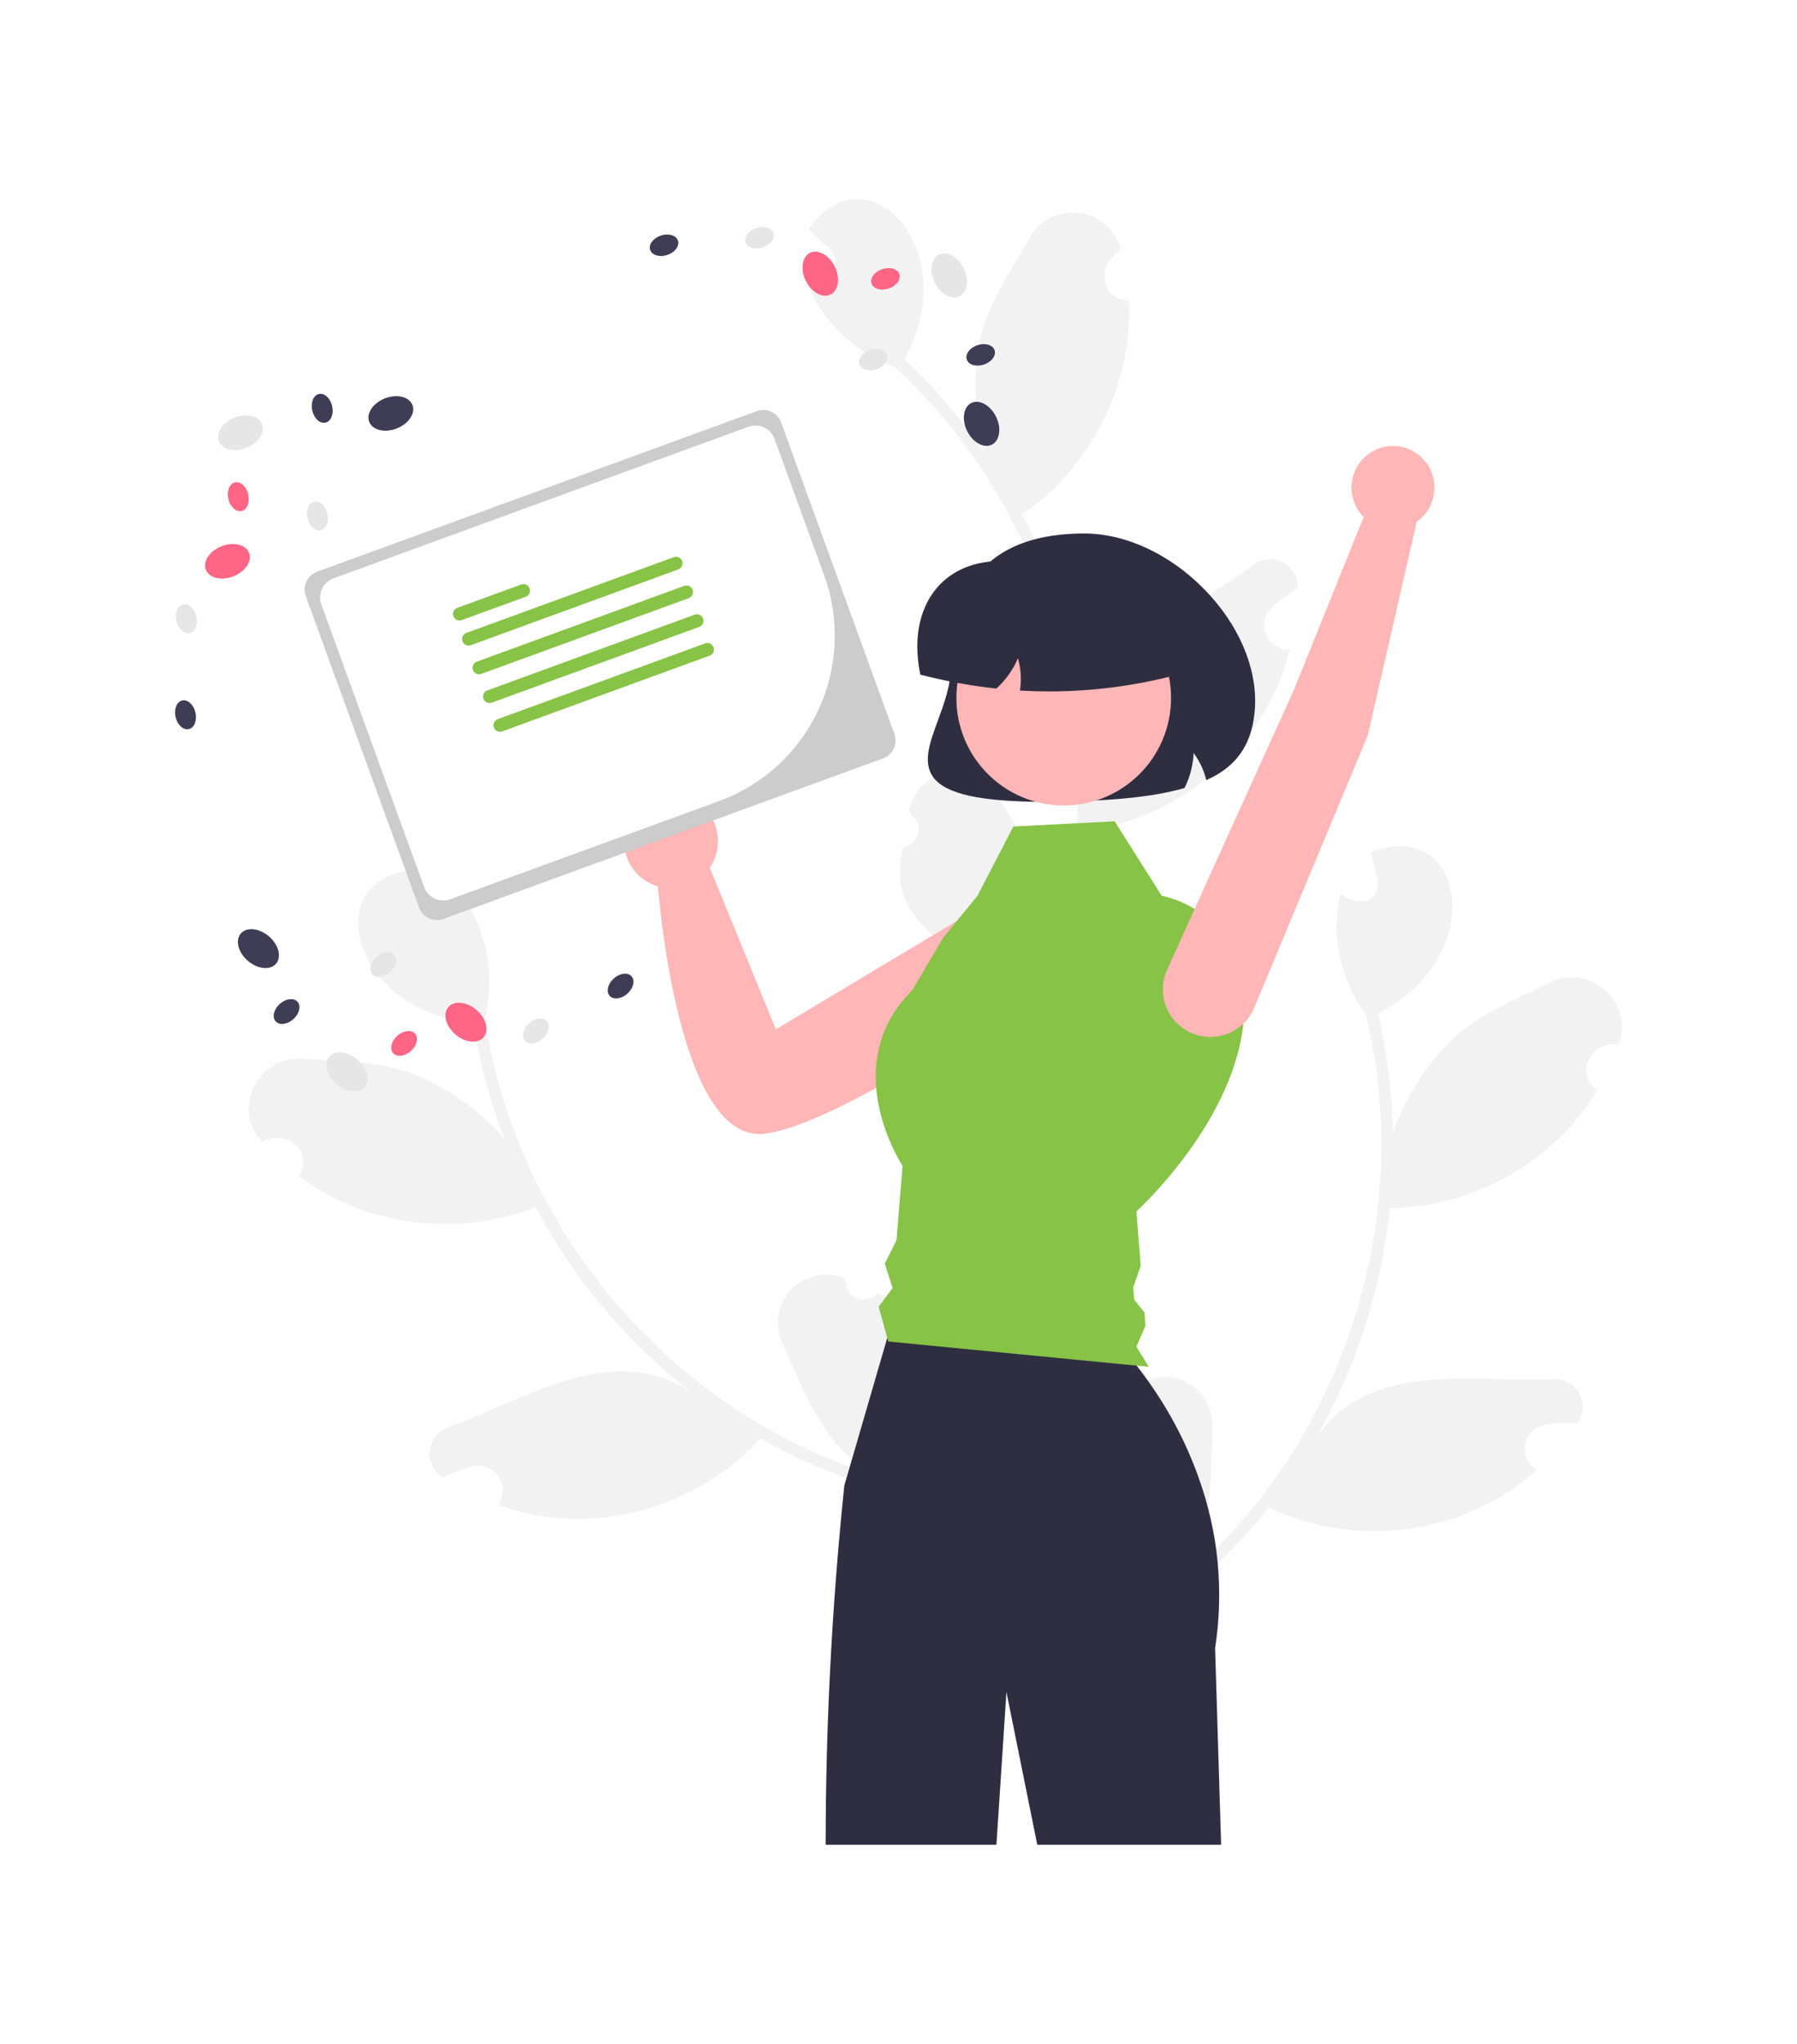 <svg width="248" height="282" viewBox="0 0 308 342" fill="none" xmlns="http://www.w3.org/2000/svg">
<g clip-path="url(#clip0_1007_115)" filter="url(#filter0_d_1007_115)">
<path d="M189.441 226.787C189.997 227.085 190.632 227.204 191.258 227.129C191.885 227.053 192.473 226.787 192.944 226.365C193.414 225.943 193.743 225.387 193.888 224.772C194.032 224.156 193.984 223.511 193.75 222.924C193.812 222.611 193.857 222.387 193.92 222.074C195.124 220.948 196.636 220.208 198.263 219.949C199.89 219.69 201.556 219.923 203.05 220.619C204.543 221.315 205.795 222.442 206.645 223.856C207.495 225.269 207.904 226.905 207.821 228.553C207.439 237.847 207.898 247.877 201.732 255.37C229.873 232.33 242.705 193.079 234.111 157.777C229.894 151.89 227.927 144.069 229.818 136.981C232.191 139.294 236.817 138.673 236.11 134.67C235.731 133.087 235.338 131.51 234.959 129.928C251.168 123.591 255.4 147.738 236.2 157.569C237.757 164.281 238.61 171.137 238.745 178.026C240.912 171.814 244.521 166.207 249.273 161.664C253.875 157.514 259.959 155.073 265.62 152.288C272.507 148.89 280.152 155.626 277.44 162.817C272.855 162.229 269.61 167.72 273.771 170.671C266.463 182.968 252.45 190.784 238.213 190.908C236.774 204.939 232.365 218.502 225.283 230.692C234.378 216.836 251.979 220.825 265.888 220.235C266.811 220.118 267.748 220.273 268.585 220.681C269.421 221.089 270.121 221.731 270.599 222.531C271.077 223.33 271.312 224.252 271.277 225.183C271.241 226.115 270.935 227.015 270.397 227.776C268.567 227.668 266.731 227.743 264.916 227.999C264.063 228.126 263.269 228.514 262.644 229.11C262.019 229.707 261.594 230.482 261.426 231.33C261.258 232.179 261.356 233.058 261.707 233.848C262.058 234.638 262.644 235.3 263.385 235.744C251.183 246.951 232.275 249.36 217.436 242.209C213.048 247.746 208.098 252.811 202.666 257.323L180.604 246.786C180.642 246.503 180.691 246.215 180.737 245.936C182.718 247.04 184.826 247.896 187.015 248.487C184.661 239.498 182.039 234.232 189.44 226.787H189.441Z" fill="#F2F2F2"/>
<path d="M150.457 205.517C150.054 206.003 149.511 206.354 148.902 206.521C148.294 206.687 147.648 206.663 147.054 206.45C146.46 206.237 145.945 205.847 145.58 205.331C145.215 204.816 145.016 204.2 145.012 203.568C144.836 203.302 144.71 203.111 144.534 202.846C142.995 202.258 141.316 202.144 139.712 202.518C138.108 202.893 136.652 203.739 135.531 204.948C134.41 206.157 133.675 207.674 133.42 209.304C133.165 210.935 133.402 212.604 134.1 214.099C137.952 222.563 141.304 232.024 149.835 236.634C115.098 225.931 88.437 194.429 83.106 158.487C84.795 151.441 83.672 143.454 79.252 137.605C77.925 140.644 73.407 141.817 72.555 137.842C72.31 136.233 72.08 134.624 71.835 133.016C54.438 133.272 59.61 157.235 81.093 159.084C82.177 165.888 83.969 172.561 86.438 178.992C82.091 174.058 76.638 170.228 70.527 167.818C64.703 165.712 58.149 165.751 51.858 165.311C44.2 164.767 39.656 173.895 44.875 179.53C48.9 177.253 53.972 181.112 51.23 185.417C62.627 194.044 78.547 195.986 91.779 190.721C98.395 203.171 107.584 214.066 118.733 222.679C105.093 213.284 90.294 223.63 77.19 228.34C76.291 228.581 75.482 229.079 74.861 229.773C74.24 230.466 73.833 231.326 73.692 232.247C73.55 233.168 73.679 234.111 74.063 234.96C74.446 235.809 75.068 236.528 75.853 237.028C77.507 236.237 79.236 235.613 81.013 235.164C81.852 234.958 82.733 235.018 83.536 235.334C84.339 235.65 85.025 236.208 85.5 236.93C85.975 237.652 86.215 238.504 86.188 239.368C86.16 240.232 85.867 241.067 85.347 241.758C100.868 247.526 119.285 242.611 130.336 230.38C136.484 233.85 142.975 236.67 149.705 238.795L166.17 220.7C166.029 220.451 165.875 220.204 165.727 219.962C164.308 221.733 162.678 223.323 160.873 224.697C159.669 215.483 160.115 209.615 150.458 205.517L150.457 205.517Z" fill="#F2F2F2"/>
<path d="M154.694 129.054C155.322 128.99 155.915 128.735 156.394 128.322C156.872 127.91 157.212 127.36 157.367 126.747C157.523 126.134 157.487 125.489 157.264 124.897C157.042 124.305 156.643 123.797 156.122 123.44C156 123.146 155.912 122.934 155.791 122.64C156.163 121.032 157.007 119.573 158.213 118.449C159.419 117.325 160.933 116.588 162.56 116.332C164.187 116.075 165.853 116.311 167.345 117.01C168.837 117.709 170.087 118.838 170.935 120.253C175.791 128.181 181.752 136.251 180.804 145.916C191.344 111.069 180.154 71.318 153.374 46.813C146.597 44.281 140.612 38.887 138.238 31.947C141.495 32.541 144.989 29.442 142.175 26.513C140.979 25.412 139.776 24.322 138.581 23.22C148.51 8.905 165.46 26.586 154.992 45.473C160.02 50.175 164.544 55.39 168.489 61.034C166.832 54.666 166.707 47.995 168.124 41.569C169.634 35.553 173.327 30.128 176.476 24.654C180.303 17.986 190.398 19.308 192.148 26.792C188.015 28.865 188.377 35.236 193.473 35.361C194.249 49.652 186.966 63.968 175.217 72.024C181.83 84.476 185.717 98.198 186.621 112.274C186.461 95.69 203.292 89.17 214.511 80.91C215.212 80.297 216.076 79.903 216.997 79.774C217.919 79.645 218.857 79.788 219.699 80.184C220.541 80.581 221.249 81.215 221.738 82.008C222.226 82.801 222.474 83.719 222.45 84.651C220.871 85.584 219.389 86.672 218.024 87.898C217.386 88.48 216.943 89.246 216.756 90.09C216.57 90.934 216.648 91.816 216.981 92.614C217.313 93.412 217.884 94.087 218.615 94.547C219.346 95.007 220.201 95.229 221.063 95.183C217.17 111.303 202.815 123.865 186.516 126.218C185.955 133.265 184.665 140.235 182.666 147.016L158.488 150.593C158.362 150.337 158.243 150.07 158.125 149.813C160.384 149.622 162.611 149.156 164.756 148.423C157.8 142.276 152.693 139.37 154.694 129.054L154.694 129.054Z" fill="#F2F2F2"/>
<path d="M179.012 121.284C168.004 121.284 162.034 119.936 159.949 117.059C158.109 114.521 159.342 111.172 160.771 107.294C161.797 104.507 162.961 101.348 162.961 98.222C162.961 83.015 170.656 75.305 185.834 75.305C193.385 75.305 201.493 79.324 207.523 86.056C213.005 92.176 215.735 99.501 215.015 106.152C214.424 111.607 211.89 115.194 207.04 117.442L206.756 117.574L206.676 117.271C206.257 115.706 205.548 114.233 204.586 112.93C204.493 114.975 203.978 116.979 203.074 118.816L203.023 118.921L202.911 118.953C197.421 120.52 190.906 120.944 185.844 121.138C183.38 121.235 181.102 121.283 179.012 121.284Z" fill="#2F2E41"/>
<path d="M182.011 142.471C181.59 141.229 180.878 140.105 179.936 139.193C178.994 138.281 177.848 137.608 176.594 137.228C175.34 136.849 174.014 136.775 172.725 137.012C171.437 137.249 170.223 137.79 169.186 138.591L132.98 160.279L121.65 132.582C122.607 131.176 123.095 129.501 123.044 127.8C122.992 126.098 122.404 124.456 121.364 123.11C120.324 121.764 118.885 120.782 117.254 120.306C115.622 119.83 113.882 119.884 112.283 120.459C110.684 121.035 109.308 122.104 108.353 123.512C107.397 124.919 106.911 126.594 106.964 128.296C107.018 129.998 107.607 131.639 108.649 132.984C109.691 134.329 111.131 135.309 112.763 135.783C113.461 143.77 117.342 179.468 130.842 178.171C142.19 177.08 170.371 158.276 179.124 151.756C180.524 150.714 181.559 149.253 182.077 147.585C182.596 145.916 182.573 144.126 182.011 142.471Z" fill="#FFB6B6"/>
<path d="M209.296 299.999H177.783L172.499 273.821L170.785 299.999H141.512C141.523 279.441 142.592 258.898 144.714 238.45L145.077 237.212L145.65 235.231L146.013 233.988L152.071 213.146L152.549 211.492H189.025C191.124 213.468 193.06 215.61 194.815 217.898C195.409 218.657 196.029 219.479 196.665 220.364C197.107 220.991 197.565 221.649 198.022 222.34C202.086 228.402 205.124 235.095 207.014 242.148V242.154C207.334 243.36 207.618 244.595 207.865 245.857V245.862C208.086 246.985 208.281 248.123 208.433 249.287C208.549 250.135 208.649 250.994 208.723 251.863C209.161 256.679 209.007 261.53 208.265 266.309L209.296 299.999Z" fill="#2F2E41"/>
<path d="M42.217 60.627C44.263 59.833 45.476 58.033 44.925 56.607C44.373 55.181 42.268 54.668 40.221 55.461C38.175 56.255 36.962 58.055 37.514 59.481C38.065 60.907 40.17 61.42 42.217 60.627Z" fill="#E6E6E6"/>
<path d="M67.984 57.314C70.03 56.52 71.243 54.721 70.692 53.294C70.141 51.868 68.035 51.355 65.988 52.149C63.942 52.943 62.73 54.742 63.281 56.169C63.832 57.595 65.937 58.108 67.984 57.314Z" fill="#3F3D56"/>
<path d="M39.982 82.65C42.029 81.856 43.241 80.057 42.69 78.63C42.139 77.204 40.033 76.691 37.987 77.485C35.94 78.278 34.728 80.078 35.279 81.505C35.83 82.931 37.936 83.444 39.982 82.65Z" fill="#FF6584"/>
<path d="M32.528 92.369C33.467 92.146 33.969 90.869 33.649 89.517C33.33 88.165 32.31 87.249 31.371 87.472C30.432 87.695 29.93 88.971 30.249 90.323C30.569 91.676 31.589 92.591 32.528 92.369Z" fill="#E6E6E6"/>
<path d="M32.375 108.822C33.314 108.599 33.816 107.322 33.496 105.97C33.177 104.618 32.157 103.702 31.218 103.925C30.279 104.148 29.777 105.424 30.096 106.777C30.416 108.129 31.436 109.044 32.375 108.822Z" fill="#3F3D56"/>
<path d="M54.99 74.751C55.928 74.529 56.431 73.252 56.111 71.9C55.792 70.548 54.772 69.632 53.833 69.855C52.894 70.077 52.392 71.354 52.711 72.706C53.031 74.058 54.051 74.974 54.99 74.751Z" fill="#E6E6E6"/>
<path d="M41.419 71.447C42.358 71.224 42.86 69.947 42.54 68.595C42.221 67.243 41.201 66.327 40.262 66.55C39.323 66.773 38.821 68.049 39.14 69.401C39.46 70.754 40.48 71.669 41.419 71.447Z" fill="#FF6584"/>
<path d="M55.803 56.306C56.742 56.084 57.244 54.807 56.925 53.455C56.605 52.102 55.585 51.187 54.646 51.409C53.707 51.632 53.205 52.909 53.525 54.261C53.844 55.613 54.864 56.529 55.803 56.306Z" fill="#3F3D56"/>
<path d="M62.492 170.146C63.482 168.981 62.929 166.882 61.258 165.456C59.587 164.031 57.431 163.82 56.441 164.985C55.452 166.15 56.004 168.249 57.675 169.674C59.346 171.099 61.503 171.31 62.492 170.146Z" fill="#E6E6E6"/>
<path d="M47.317 149.021C48.307 147.856 47.754 145.757 46.083 144.331C44.412 142.906 42.255 142.695 41.266 143.86C40.276 145.025 40.829 147.124 42.5 148.549C44.171 149.974 46.328 150.185 47.317 149.021Z" fill="#3F3D56"/>
<path d="M82.888 161.63C83.877 160.465 83.325 158.366 81.654 156.941C79.983 155.516 77.826 155.305 76.837 156.469C75.847 157.634 76.4 159.733 78.071 161.159C79.742 162.584 81.898 162.795 82.888 161.63Z" fill="#FF6584"/>
<path d="M93.02 161.858C94.055 160.933 94.373 159.598 93.731 158.877C93.088 158.156 91.728 158.321 90.694 159.246C89.659 160.172 89.341 161.507 89.984 162.228C90.626 162.949 91.986 162.783 93.02 161.858Z" fill="#E6E6E6"/>
<path d="M107.531 154.163C108.565 153.237 108.883 151.903 108.241 151.182C107.598 150.46 106.239 150.626 105.204 151.551C104.169 152.476 103.851 153.811 104.494 154.532C105.136 155.254 106.496 155.088 107.531 154.163Z" fill="#3F3D56"/>
<path d="M66.86 150.467C67.895 149.542 68.213 148.207 67.57 147.486C66.928 146.765 65.568 146.931 64.534 147.856C63.499 148.781 63.181 150.116 63.823 150.837C64.466 151.558 65.826 151.393 66.86 150.467Z" fill="#E6E6E6"/>
<path d="M70.424 163.991C71.458 163.066 71.776 161.731 71.134 161.01C70.491 160.289 69.132 160.454 68.097 161.379C67.062 162.305 66.744 163.639 67.387 164.36C68.029 165.082 69.389 164.916 70.424 163.991Z" fill="#FF6584"/>
<path d="M50.281 158.53C51.316 157.605 51.634 156.27 50.991 155.549C50.349 154.828 48.989 154.993 47.955 155.918C46.92 156.844 46.602 158.178 47.244 158.9C47.887 159.621 49.246 159.455 50.281 158.53Z" fill="#3F3D56"/>
<path d="M164.442 34.657C165.812 33.982 166.137 31.835 165.169 29.862C164.2 27.889 162.305 26.837 160.935 27.512C159.565 28.187 159.24 30.334 160.208 32.307C161.177 34.28 163.072 35.332 164.442 34.657Z" fill="#E6E6E6"/>
<path d="M169.992 60.087C171.362 59.412 171.688 57.265 170.719 55.292C169.751 53.319 167.855 52.267 166.485 52.942C165.115 53.617 164.79 55.764 165.758 57.736C166.727 59.709 168.622 60.762 169.992 60.087Z" fill="#3F3D56"/>
<path d="M142.347 34.36C143.717 33.685 144.043 31.538 143.074 29.566C142.106 27.593 140.21 26.54 138.84 27.215C137.47 27.89 137.145 30.037 138.113 32.01C139.082 33.983 140.977 35.035 142.347 34.36Z" fill="#FF6584"/>
<path d="M130.734 26.289C132.05 25.851 132.871 24.753 132.567 23.836C132.264 22.918 130.951 22.529 129.634 22.966C128.318 23.403 127.497 24.502 127.8 25.419C128.104 26.337 129.417 26.726 130.734 26.289Z" fill="#E6E6E6"/>
<path d="M114.366 27.578C115.682 27.14 116.503 26.042 116.2 25.125C115.896 24.207 114.583 23.818 113.266 24.255C111.95 24.692 111.129 25.791 111.433 26.708C111.736 27.626 113.05 28.015 114.366 27.578Z" fill="#3F3D56"/>
<path d="M150.221 47.164C151.537 46.726 152.358 45.628 152.055 44.711C151.751 43.793 150.438 43.404 149.121 43.841C147.805 44.278 146.984 45.377 147.288 46.294C147.591 47.212 148.905 47.601 150.221 47.164Z" fill="#E6E6E6"/>
<path d="M152.315 33.328C153.631 32.891 154.452 31.792 154.149 30.875C153.845 29.957 152.532 29.568 151.215 30.005C149.899 30.442 149.078 31.541 149.381 32.458C149.685 33.376 150.998 33.765 152.315 33.328Z" fill="#FF6584"/>
<path d="M168.635 46.359C169.951 45.922 170.772 44.823 170.468 43.906C170.165 42.988 168.851 42.599 167.535 43.036C166.219 43.474 165.398 44.572 165.701 45.489C166.005 46.407 167.318 46.796 168.635 46.359Z" fill="#3F3D56"/>
<path d="M173.688 125.521L191.048 124.625L199.112 137.391C199.112 137.391 214.283 139.932 213.232 157.844C212.18 175.756 194.772 191.474 194.772 191.474L195.517 200.802L194.224 204.502L194.39 206.579L196.153 208.78L196.334 211.055L194.772 214.655L196.897 218.102L152.237 213.767L150.604 207.806L152.986 204.605L151.655 200.43L153.656 196.415L154.699 183.66C154.699 183.66 143.286 166.481 156.388 153.543L161.646 144.587L167.529 137.395L173.688 125.521Z" fill="#87C346"/>
<path d="M182.318 121.916C192.478 121.916 200.714 113.664 200.714 103.485C200.714 93.306 192.478 85.055 182.318 85.055C172.159 85.055 163.923 93.306 163.923 103.485C163.923 113.664 172.159 121.916 182.318 121.916Z" fill="#FFB6B6"/>
<path d="M179.855 102.369C178.27 102.369 176.686 102.324 175.103 102.235L174.82 102.219L174.857 101.938C175.09 100.178 174.959 98.39 174.471 96.684C173.643 98.626 172.411 100.37 170.857 101.798L170.769 101.878L170.651 101.865C166.351 101.394 162.09 100.615 157.9 99.535L157.739 99.494L157.707 99.332C157.394 97.792 157.232 96.225 157.224 94.654C157.224 89.746 159 85.616 162.225 83.023C165.735 80.201 170.766 79.333 176.398 80.578H194.404C196.384 80.58 198.282 81.369 199.682 82.771C201.081 84.174 201.869 86.075 201.871 88.059V99.484L201.675 99.535C194.552 101.41 187.22 102.363 179.855 102.369Z" fill="#2F2E41"/>
<path d="M54.335 81.865C53.529 82.16 52.873 82.764 52.511 83.544C52.148 84.323 52.109 85.215 52.402 86.023L71.828 139.427C72.123 140.235 72.725 140.892 73.503 141.255C74.281 141.619 75.171 141.658 75.978 141.364L151.372 113.835C152.178 113.539 152.834 112.936 153.196 112.156C153.559 111.377 153.598 110.485 153.305 109.677L133.879 56.273C133.584 55.465 132.982 54.807 132.204 54.444C131.426 54.081 130.536 54.042 129.729 54.336L54.335 81.865Z" fill="#CCCCCC"/>
<path d="M123.311 121.135L77.163 137.985C76.294 138.301 75.337 138.259 74.499 137.868C73.662 137.478 73.013 136.77 72.696 135.901L55.077 87.464C54.762 86.594 54.804 85.634 55.194 84.795C55.584 83.956 56.29 83.306 57.158 82.988L128.291 57.015C129.159 56.699 130.117 56.741 130.955 57.132C131.792 57.522 132.441 58.23 132.758 59.099L141.271 82.504C143.993 90.013 143.631 98.297 140.264 105.54C136.897 112.782 130.8 118.39 123.311 121.135Z" fill="white"/>
<path d="M90.105 86.143L79.138 90.147C79.001 90.197 78.855 90.22 78.709 90.213C78.562 90.207 78.419 90.172 78.286 90.11C78.153 90.048 78.034 89.961 77.935 89.853C77.836 89.744 77.76 89.618 77.71 89.48C77.659 89.342 77.637 89.196 77.643 89.049C77.65 88.903 77.684 88.759 77.746 88.626C77.808 88.493 77.895 88.374 78.003 88.275C78.111 88.175 78.237 88.099 78.375 88.048L89.342 84.044C89.619 83.943 89.926 83.956 90.194 84.081C90.462 84.206 90.669 84.433 90.77 84.711C90.872 84.989 90.858 85.296 90.734 85.565C90.609 85.833 90.383 86.041 90.105 86.143Z" fill="#87C346"/>
<path d="M116.25 81.463L80.7 94.444C80.562 94.494 80.416 94.517 80.27 94.511C80.123 94.504 79.98 94.469 79.847 94.407C79.714 94.346 79.595 94.258 79.496 94.15C79.397 94.042 79.32 93.915 79.269 93.777C79.219 93.639 79.197 93.493 79.203 93.346C79.21 93.2 79.245 93.056 79.307 92.923C79.369 92.79 79.456 92.67 79.564 92.571C79.672 92.472 79.799 92.395 79.936 92.345L115.486 79.364C115.624 79.314 115.77 79.292 115.916 79.298C116.062 79.304 116.206 79.339 116.338 79.401C116.471 79.463 116.59 79.551 116.689 79.659C116.788 79.767 116.865 79.894 116.915 80.031C116.965 80.169 116.988 80.315 116.981 80.462C116.975 80.608 116.94 80.752 116.878 80.885C116.816 81.018 116.729 81.138 116.621 81.237C116.513 81.336 116.387 81.413 116.25 81.463Z" fill="#87C346"/>
<path d="M118.041 86.384L82.491 99.365C82.354 99.415 82.208 99.438 82.062 99.431C81.915 99.425 81.772 99.39 81.639 99.328C81.506 99.266 81.387 99.179 81.288 99.071C81.189 98.963 81.113 98.836 81.062 98.698C81.012 98.56 80.99 98.414 80.996 98.267C81.002 98.121 81.037 97.977 81.099 97.844C81.161 97.711 81.249 97.592 81.356 97.493C81.464 97.394 81.591 97.317 81.728 97.266L117.278 84.286C117.556 84.185 117.862 84.198 118.13 84.323C118.397 84.449 118.604 84.675 118.706 84.953C118.807 85.231 118.794 85.538 118.669 85.806C118.544 86.075 118.319 86.283 118.041 86.384Z" fill="#87C346"/>
<path d="M119.833 91.314L84.283 104.295C84.146 104.346 83.999 104.368 83.853 104.362C83.707 104.356 83.563 104.321 83.43 104.259C83.297 104.197 83.178 104.11 83.079 104.002C82.98 103.893 82.903 103.767 82.853 103.629C82.803 103.491 82.78 103.344 82.787 103.198C82.793 103.051 82.828 102.907 82.89 102.774C82.952 102.641 83.04 102.522 83.148 102.423C83.256 102.324 83.382 102.247 83.52 102.197L119.07 89.216C119.207 89.166 119.353 89.143 119.5 89.15C119.646 89.156 119.789 89.191 119.922 89.253C120.055 89.315 120.174 89.402 120.273 89.51C120.372 89.618 120.448 89.745 120.499 89.883C120.549 90.021 120.571 90.167 120.565 90.314C120.559 90.46 120.524 90.604 120.462 90.737C120.4 90.87 120.313 90.989 120.205 91.088C120.097 91.187 119.971 91.264 119.833 91.314Z" fill="#87C346"/>
<path d="M121.625 96.236L86.075 109.217C85.797 109.319 85.491 109.305 85.223 109.18C84.955 109.055 84.747 108.829 84.646 108.55C84.545 108.272 84.558 107.965 84.683 107.696C84.808 107.428 85.034 107.22 85.312 107.119L120.861 94.138C120.999 94.088 121.145 94.065 121.291 94.071C121.437 94.078 121.581 94.113 121.714 94.175C121.846 94.237 121.966 94.324 122.065 94.432C122.163 94.54 122.24 94.667 122.29 94.805C122.34 94.942 122.363 95.089 122.357 95.235C122.35 95.382 122.315 95.526 122.253 95.659C122.192 95.792 122.104 95.911 121.996 96.01C121.889 96.109 121.762 96.186 121.625 96.236Z" fill="#87C346"/>
<path d="M234.425 109.921L214.961 156.587C214.13 158.562 212.558 160.13 210.584 160.954C208.61 161.777 206.391 161.79 204.407 160.989C203.381 160.575 202.45 159.956 201.67 159.169C200.891 158.383 200.279 157.445 199.873 156.414C199.467 155.383 199.275 154.28 199.308 153.172C199.341 152.064 199.599 150.974 200.067 149.969L221.768 102.115L233.731 72.481C232.697 71.448 232.006 70.121 231.751 68.68C231.496 67.24 231.69 65.756 232.306 64.43C232.923 63.104 233.931 62 235.196 61.268C236.46 60.536 237.918 60.212 239.373 60.34C240.827 60.467 242.207 61.04 243.325 61.981C244.443 62.922 245.245 64.185 245.622 65.598C245.999 67.011 245.932 68.507 245.431 69.881C244.93 71.255 244.019 72.441 242.822 73.278L234.425 109.921Z" fill="#FFB6B6"/>
</g>
<defs>
<filter id="filter0_d_1007_115" x="0" y="0" width="308" height="342" filterUnits="userSpaceOnUse" color-interpolation-filters="sRGB">
<feFlood flood-opacity="0" result="BackgroundImageFix"/>
<feColorMatrix in="SourceAlpha" type="matrix" values="0 0 0 0 0 0 0 0 0 0 0 0 0 0 0 0 0 0 127 0" result="hardAlpha"/>
<feOffset dy="12"/>
<feGaussianBlur stdDeviation="15"/>
<feColorMatrix type="matrix" values="0 0 0 0 0.031 0 0 0 0 0.039 0 0 0 0 0.039 0 0 0 0.08 0"/>
<feBlend mode="normal" in2="BackgroundImageFix" result="effect1_dropShadow_1007_115"/>
<feBlend mode="normal" in="SourceGraphic" in2="effect1_dropShadow_1007_115" result="shape"/>
</filter>
<clipPath id="clip0_1007_115">
<rect width="248" height="282" fill="white" transform="translate(30 18)"/>
</clipPath>
</defs>
</svg>
